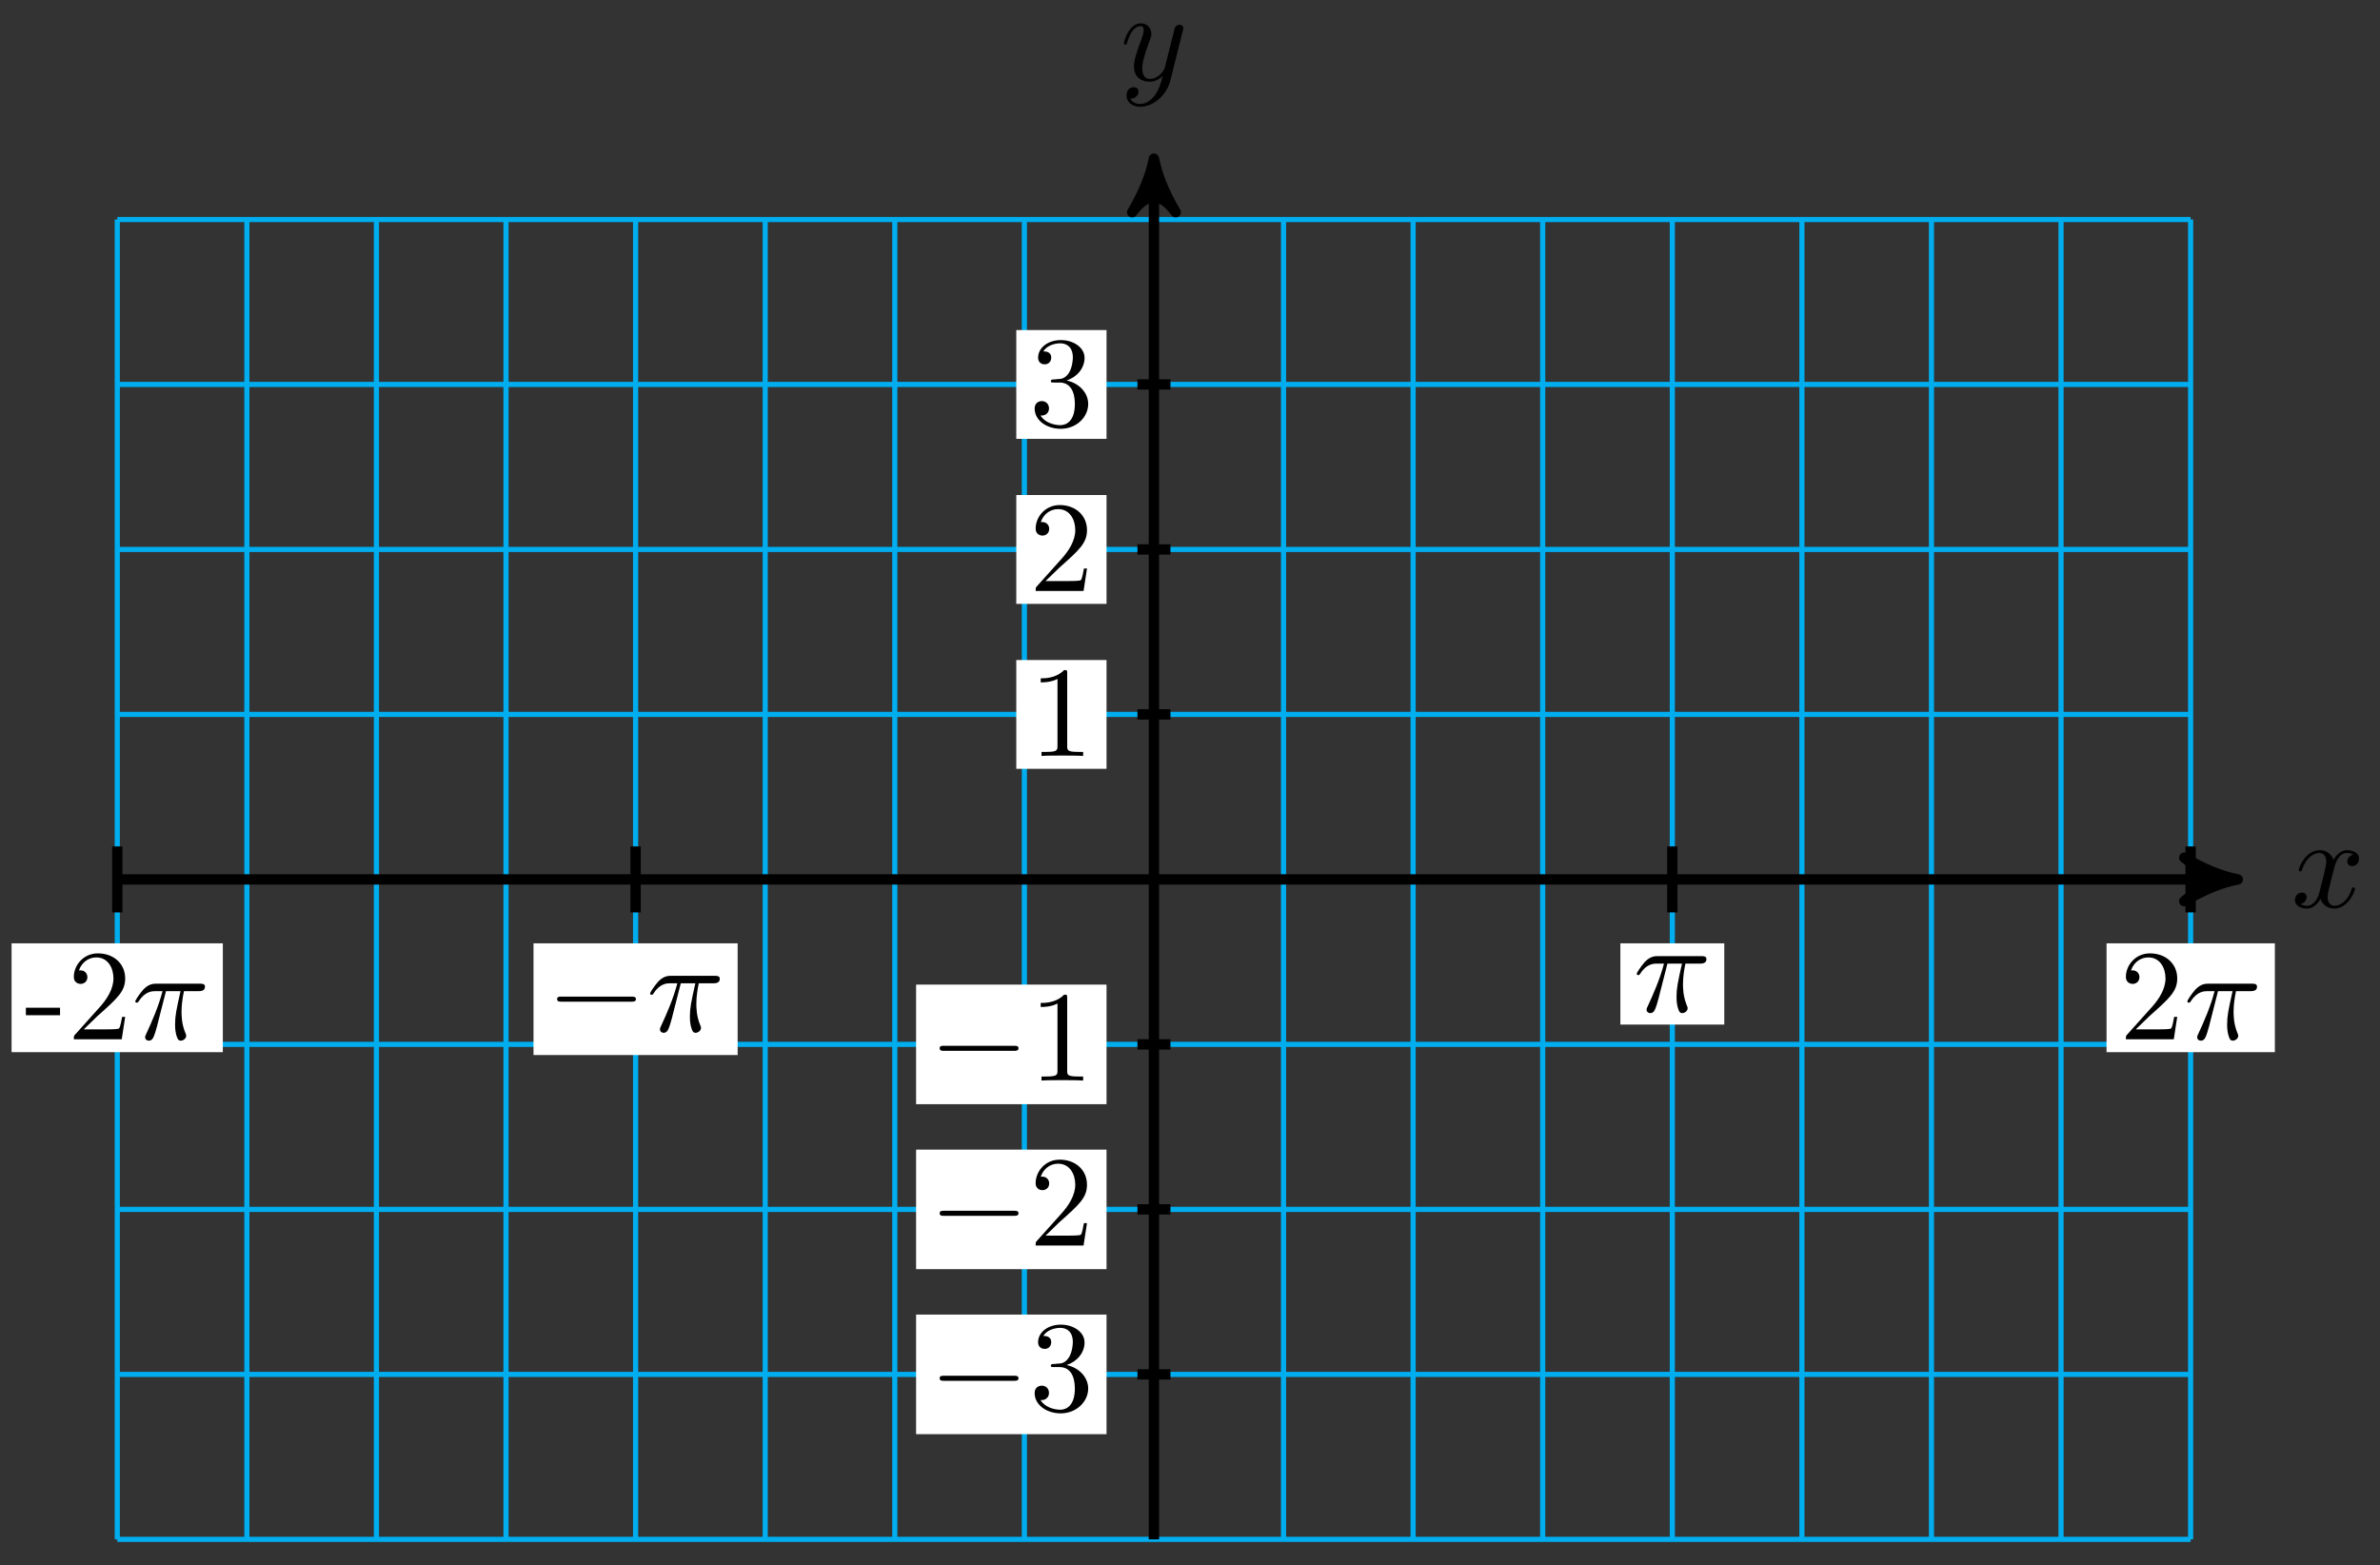 <?xml version="1.0" encoding="UTF-8"?>
<svg xmlns="http://www.w3.org/2000/svg" xmlns:xlink="http://www.w3.org/1999/xlink" width="184pt" height="121pt" viewBox="0 0 184 121" version="1.1">
<rect x="0" y="0" width="184" height="121" fill="#333333" stroke="none"/>
<defs>
<g>
<symbol overflow="visible" id="glyph0-0">
<path style="stroke:none;" d=""/>
</symbol>
<symbol overflow="visible" id="glyph0-1">
<path style="stroke:none;" d="M 3.328 -3.016 C 3.391 -3.266 3.625 -4.188 4.312 -4.188 C 4.359 -4.188 4.609 -4.188 4.812 -4.062 C 4.531 -4 4.344 -3.766 4.344 -3.516 C 4.344 -3.359 4.453 -3.172 4.719 -3.172 C 4.938 -3.172 5.25 -3.344 5.25 -3.75 C 5.25 -4.266 4.672 -4.406 4.328 -4.406 C 3.75 -4.406 3.406 -3.875 3.281 -3.656 C 3.031 -4.312 2.5 -4.406 2.203 -4.406 C 1.172 -4.406 0.594 -3.125 0.594 -2.875 C 0.594 -2.766 0.703 -2.766 0.719 -2.766 C 0.797 -2.766 0.828 -2.797 0.844 -2.875 C 1.188 -3.938 1.844 -4.188 2.188 -4.188 C 2.375 -4.188 2.719 -4.094 2.719 -3.516 C 2.719 -3.203 2.547 -2.547 2.188 -1.141 C 2.031 -0.531 1.672 -0.109 1.234 -0.109 C 1.172 -0.109 0.953 -0.109 0.734 -0.234 C 0.984 -0.297 1.203 -0.5 1.203 -0.781 C 1.203 -1.047 0.984 -1.125 0.844 -1.125 C 0.531 -1.125 0.297 -0.875 0.297 -0.547 C 0.297 -0.094 0.781 0.109 1.219 0.109 C 1.891 0.109 2.25 -0.594 2.266 -0.641 C 2.391 -0.281 2.75 0.109 3.344 0.109 C 4.375 0.109 4.938 -1.172 4.938 -1.422 C 4.938 -1.531 4.859 -1.531 4.828 -1.531 C 4.734 -1.531 4.719 -1.484 4.688 -1.422 C 4.359 -0.344 3.688 -0.109 3.375 -0.109 C 2.984 -0.109 2.828 -0.422 2.828 -0.766 C 2.828 -0.984 2.875 -1.203 2.984 -1.641 Z M 3.328 -3.016 "/>
</symbol>
<symbol overflow="visible" id="glyph0-2">
<path style="stroke:none;" d="M 4.844 -3.797 C 4.891 -3.938 4.891 -3.953 4.891 -4.031 C 4.891 -4.203 4.75 -4.297 4.594 -4.297 C 4.5 -4.297 4.344 -4.234 4.25 -4.094 C 4.234 -4.031 4.141 -3.734 4.109 -3.547 C 4.031 -3.297 3.969 -3.016 3.906 -2.75 L 3.453 -0.953 C 3.422 -0.812 2.984 -0.109 2.328 -0.109 C 1.828 -0.109 1.719 -0.547 1.719 -0.922 C 1.719 -1.375 1.891 -2 2.219 -2.875 C 2.375 -3.281 2.422 -3.391 2.422 -3.594 C 2.422 -4.031 2.109 -4.406 1.609 -4.406 C 0.656 -4.406 0.297 -2.953 0.297 -2.875 C 0.297 -2.766 0.391 -2.766 0.406 -2.766 C 0.516 -2.766 0.516 -2.797 0.562 -2.953 C 0.844 -3.891 1.234 -4.188 1.578 -4.188 C 1.656 -4.188 1.828 -4.188 1.828 -3.875 C 1.828 -3.625 1.719 -3.359 1.656 -3.172 C 1.25 -2.109 1.078 -1.547 1.078 -1.078 C 1.078 -0.188 1.703 0.109 2.297 0.109 C 2.688 0.109 3.016 -0.062 3.297 -0.344 C 3.172 0.172 3.047 0.672 2.656 1.203 C 2.391 1.531 2.016 1.828 1.562 1.828 C 1.422 1.828 0.969 1.797 0.797 1.406 C 0.953 1.406 1.094 1.406 1.219 1.281 C 1.328 1.203 1.422 1.062 1.422 0.875 C 1.422 0.562 1.156 0.531 1.062 0.531 C 0.828 0.531 0.5 0.688 0.5 1.172 C 0.5 1.672 0.938 2.047 1.562 2.047 C 2.578 2.047 3.609 1.141 3.891 0.016 Z M 4.844 -3.797 "/>
</symbol>
<symbol overflow="visible" id="glyph0-3">
<path style="stroke:none;" d="M 2.641 -3.719 L 3.766 -3.719 C 3.438 -2.25 3.344 -1.812 3.344 -1.141 C 3.344 -1 3.344 -0.734 3.422 -0.391 C 3.531 0.047 3.641 0.109 3.781 0.109 C 3.984 0.109 4.203 -0.062 4.203 -0.266 C 4.203 -0.328 4.203 -0.344 4.141 -0.484 C 3.844 -1.203 3.844 -1.859 3.844 -2.141 C 3.844 -2.656 3.922 -3.203 4.031 -3.719 L 5.156 -3.719 C 5.297 -3.719 5.656 -3.719 5.656 -4.062 C 5.656 -4.297 5.438 -4.297 5.25 -4.297 L 1.906 -4.297 C 1.688 -4.297 1.312 -4.297 0.875 -3.828 C 0.531 -3.438 0.266 -2.984 0.266 -2.938 C 0.266 -2.922 0.266 -2.828 0.391 -2.828 C 0.469 -2.828 0.484 -2.875 0.547 -2.953 C 1.031 -3.719 1.609 -3.719 1.812 -3.719 L 2.375 -3.719 C 2.062 -2.516 1.531 -1.312 1.109 -0.406 C 1.031 -0.25 1.031 -0.234 1.031 -0.156 C 1.031 0.031 1.188 0.109 1.312 0.109 C 1.609 0.109 1.688 -0.172 1.812 -0.531 C 1.953 -1 1.953 -1.016 2.078 -1.516 Z M 2.641 -3.719 "/>
</symbol>
<symbol overflow="visible" id="glyph1-0">
<path style="stroke:none;" d=""/>
</symbol>
<symbol overflow="visible" id="glyph1-1">
<path style="stroke:none;" d="M 6.562 -2.297 C 6.734 -2.297 6.922 -2.297 6.922 -2.5 C 6.922 -2.688 6.734 -2.688 6.562 -2.688 L 1.172 -2.688 C 1 -2.688 0.828 -2.688 0.828 -2.5 C 0.828 -2.297 1 -2.297 1.172 -2.297 Z M 6.562 -2.297 "/>
</symbol>
<symbol overflow="visible" id="glyph2-0">
<path style="stroke:none;" d=""/>
</symbol>
<symbol overflow="visible" id="glyph2-1">
<path style="stroke:none;" d="M 2.891 -3.516 C 3.703 -3.781 4.281 -4.469 4.281 -5.266 C 4.281 -6.078 3.406 -6.641 2.453 -6.641 C 1.453 -6.641 0.688 -6.047 0.688 -5.281 C 0.688 -4.953 0.906 -4.766 1.203 -4.766 C 1.5 -4.766 1.703 -4.984 1.703 -5.281 C 1.703 -5.766 1.234 -5.766 1.094 -5.766 C 1.391 -6.266 2.047 -6.391 2.406 -6.391 C 2.828 -6.391 3.375 -6.172 3.375 -5.281 C 3.375 -5.156 3.344 -4.578 3.094 -4.141 C 2.797 -3.656 2.453 -3.625 2.203 -3.625 C 2.125 -3.609 1.891 -3.594 1.812 -3.594 C 1.734 -3.578 1.672 -3.562 1.672 -3.469 C 1.672 -3.359 1.734 -3.359 1.906 -3.359 L 2.344 -3.359 C 3.156 -3.359 3.531 -2.688 3.531 -1.703 C 3.531 -0.344 2.844 -0.062 2.406 -0.062 C 1.969 -0.062 1.219 -0.234 0.875 -0.812 C 1.219 -0.766 1.531 -0.984 1.531 -1.359 C 1.531 -1.719 1.266 -1.922 0.984 -1.922 C 0.734 -1.922 0.422 -1.781 0.422 -1.344 C 0.422 -0.438 1.344 0.219 2.438 0.219 C 3.656 0.219 4.562 -0.688 4.562 -1.703 C 4.562 -2.516 3.922 -3.297 2.891 -3.516 Z M 2.891 -3.516 "/>
</symbol>
<symbol overflow="visible" id="glyph2-2">
<path style="stroke:none;" d="M 1.266 -0.766 L 2.328 -1.797 C 3.875 -3.172 4.469 -3.703 4.469 -4.703 C 4.469 -5.844 3.578 -6.641 2.359 -6.641 C 1.234 -6.641 0.5 -5.719 0.5 -4.828 C 0.5 -4.281 1 -4.281 1.031 -4.281 C 1.203 -4.281 1.547 -4.391 1.547 -4.812 C 1.547 -5.062 1.359 -5.328 1.016 -5.328 C 0.938 -5.328 0.922 -5.328 0.891 -5.312 C 1.109 -5.969 1.656 -6.328 2.234 -6.328 C 3.141 -6.328 3.562 -5.516 3.562 -4.703 C 3.562 -3.906 3.078 -3.125 2.516 -2.5 L 0.609 -0.375 C 0.5 -0.266 0.5 -0.234 0.5 0 L 4.203 0 L 4.469 -1.734 L 4.234 -1.734 C 4.172 -1.438 4.109 -1 4 -0.844 C 3.938 -0.766 3.281 -0.766 3.062 -0.766 Z M 1.266 -0.766 "/>
</symbol>
<symbol overflow="visible" id="glyph2-3">
<path style="stroke:none;" d="M 2.938 -6.375 C 2.938 -6.625 2.938 -6.641 2.703 -6.641 C 2.078 -6 1.203 -6 0.891 -6 L 0.891 -5.688 C 1.094 -5.688 1.672 -5.688 2.188 -5.953 L 2.188 -0.781 C 2.188 -0.422 2.156 -0.312 1.266 -0.312 L 0.953 -0.312 L 0.953 0 C 1.297 -0.031 2.156 -0.031 2.562 -0.031 C 2.953 -0.031 3.828 -0.031 4.172 0 L 4.172 -0.312 L 3.859 -0.312 C 2.953 -0.312 2.938 -0.422 2.938 -0.781 Z M 2.938 -6.375 "/>
</symbol>
<symbol overflow="visible" id="glyph3-0">
<path style="stroke:none;" d=""/>
</symbol>
<symbol overflow="visible" id="glyph3-1">
<path style="stroke:none;" d="M 2.75 -1.859 L 2.75 -2.438 L 0.109 -2.438 L 0.109 -1.859 Z M 2.75 -1.859 "/>
</symbol>
</g>
</defs>
<g id="surface1">
<path style="fill:none;stroke-width:0.399;stroke-linecap:butt;stroke-linejoin:miter;stroke:rgb(0%,67.839%,93.729%);stroke-opacity:1;stroke-miterlimit:10;" d="M -80.146 -51.024 L 80.147 -51.024 M -80.146 -38.27 L 80.147 -38.27 M -80.146 -25.512 L 80.147 -25.512 M -80.146 -12.754 L 80.147 -12.754 M -80.146 -0 L 80.147 -0 M -80.146 12.758 L 80.147 12.758 M -80.146 25.512 L 80.147 25.512 M -80.146 38.269 L 80.147 38.269 M -80.146 51.019 L 80.147 51.019 M -80.146 -51.024 L -80.146 51.023 M -70.127 -51.024 L -70.127 51.023 M -60.112 -51.024 L -60.112 51.023 M -50.093 -51.024 L -50.093 51.023 M -40.074 -51.024 L -40.074 51.023 M -30.055 -51.024 L -30.055 51.023 M -20.036 -51.024 L -20.036 51.023 M -10.017 -51.024 L -10.017 51.023 M -0.002 -51.024 L -0.002 51.023 M 10.017 -51.024 L 10.017 51.023 M 20.036 -51.024 L 20.036 51.023 M 30.055 -51.024 L 30.055 51.023 M 40.074 -51.024 L 40.074 51.023 M 50.094 -51.024 L 50.094 51.023 M 60.109 -51.024 L 60.109 51.023 M 70.128 -51.024 L 70.128 51.023 M 80.147 -51.024 L 80.147 51.023 " transform="matrix(1,0,0,-1,89.213,67.992)"/>
<path style="fill:none;stroke-width:0.797;stroke-linecap:butt;stroke-linejoin:miter;stroke:rgb(0%,0%,0%);stroke-opacity:1;stroke-miterlimit:10;" d="M -80.146 -0 L 82.756 -0 " transform="matrix(1,0,0,-1,89.213,67.992)"/>
<path style="fill-rule:nonzero;fill:rgb(0%,0%,0%);fill-opacity:1;stroke-width:0.797;stroke-linecap:butt;stroke-linejoin:round;stroke:rgb(0%,0%,0%);stroke-opacity:1;stroke-miterlimit:10;" d="M 1.036 -0 C -0.261 0.258 -1.554 0.777 -3.108 1.683 C -1.554 0.519 -1.554 -0.52 -3.108 -1.684 C -1.554 -0.778 -0.261 -0.258 1.036 -0 Z M 1.036 -0 " transform="matrix(1,0,0,-1,171.972,67.992)"/>
<g style="fill:rgb(0%,0%,0%);fill-opacity:1;">
  <use xlink:href="#glyph0-1" x="177.126" y="70.137"/>
</g>
<path style="fill:none;stroke-width:0.797;stroke-linecap:butt;stroke-linejoin:miter;stroke:rgb(0%,0%,0%);stroke-opacity:1;stroke-miterlimit:10;" d="M -0.002 -51.024 L -0.002 54.691 " transform="matrix(1,0,0,-1,89.213,67.992)"/>
<path style="fill-rule:nonzero;fill:rgb(0%,0%,0%);fill-opacity:1;stroke-width:0.797;stroke-linecap:butt;stroke-linejoin:round;stroke:rgb(0%,0%,0%);stroke-opacity:1;stroke-miterlimit:10;" d="M 1.035 0.002 C -0.258 0.259 -1.555 0.779 -3.11 1.685 C -1.555 0.517 -1.555 -0.518 -3.11 -1.682 C -1.555 -0.776 -0.258 -0.26 1.035 0.002 Z M 1.035 0.002 " transform="matrix(0,-1,-1,0,89.213,13.3)"/>
<g style="fill:rgb(0%,0%,0%);fill-opacity:1;">
  <use xlink:href="#glyph0-2" x="86.591" y="6.21"/>
</g>
<path style="fill:none;stroke-width:0.797;stroke-linecap:butt;stroke-linejoin:miter;stroke:rgb(0%,0%,0%);stroke-opacity:1;stroke-miterlimit:10;" d="M 1.276 -38.27 L -1.275 -38.27 " transform="matrix(1,0,0,-1,89.213,67.992)"/>
<path style=" stroke:none;fill-rule:nonzero;fill:rgb(100%,100%,100%);fill-opacity:1;" d="M 70.824 110.883 L 85.547 110.883 L 85.547 101.637 L 70.824 101.637 Z M 70.824 110.883 "/>
<g style="fill:rgb(0%,0%,0%);fill-opacity:1;">
  <use xlink:href="#glyph1-1" x="71.819" y="109.055"/>
</g>
<g style="fill:rgb(0%,0%,0%);fill-opacity:1;">
  <use xlink:href="#glyph2-1" x="79.567" y="109.055"/>
</g>
<path style="fill:none;stroke-width:0.797;stroke-linecap:butt;stroke-linejoin:miter;stroke:rgb(0%,0%,0%);stroke-opacity:1;stroke-miterlimit:10;" d="M 1.276 -25.512 L -1.275 -25.512 " transform="matrix(1,0,0,-1,89.213,67.992)"/>
<path style=" stroke:none;fill-rule:nonzero;fill:rgb(100%,100%,100%);fill-opacity:1;" d="M 70.824 98.125 L 85.547 98.125 L 85.547 88.883 L 70.824 88.883 Z M 70.824 98.125 "/>
<g style="fill:rgb(0%,0%,0%);fill-opacity:1;">
  <use xlink:href="#glyph1-1" x="71.819" y="96.299"/>
</g>
<g style="fill:rgb(0%,0%,0%);fill-opacity:1;">
  <use xlink:href="#glyph2-2" x="79.567" y="96.299"/>
</g>
<path style="fill:none;stroke-width:0.797;stroke-linecap:butt;stroke-linejoin:miter;stroke:rgb(0%,0%,0%);stroke-opacity:1;stroke-miterlimit:10;" d="M 1.276 -12.754 L -1.275 -12.754 " transform="matrix(1,0,0,-1,89.213,67.992)"/>
<path style=" stroke:none;fill-rule:nonzero;fill:rgb(100%,100%,100%);fill-opacity:1;" d="M 70.824 85.371 L 85.547 85.371 L 85.547 76.125 L 70.824 76.125 Z M 70.824 85.371 "/>
<g style="fill:rgb(0%,0%,0%);fill-opacity:1;">
  <use xlink:href="#glyph1-1" x="71.819" y="83.543"/>
</g>
<g style="fill:rgb(0%,0%,0%);fill-opacity:1;">
  <use xlink:href="#glyph2-3" x="79.567" y="83.543"/>
</g>
<path style="fill:none;stroke-width:0.797;stroke-linecap:butt;stroke-linejoin:miter;stroke:rgb(0%,0%,0%);stroke-opacity:1;stroke-miterlimit:10;" d="M 1.276 12.758 L -1.275 12.758 " transform="matrix(1,0,0,-1,89.213,67.992)"/>
<path style=" stroke:none;fill-rule:nonzero;fill:rgb(100%,100%,100%);fill-opacity:1;" d="M 78.57 59.441 L 85.547 59.441 L 85.547 51.031 L 78.57 51.031 Z M 78.57 59.441 "/>
<g style="fill:rgb(0%,0%,0%);fill-opacity:1;">
  <use xlink:href="#glyph2-3" x="79.568" y="58.446"/>
</g>
<path style="fill:none;stroke-width:0.797;stroke-linecap:butt;stroke-linejoin:miter;stroke:rgb(0%,0%,0%);stroke-opacity:1;stroke-miterlimit:10;" d="M 1.276 25.512 L -1.275 25.512 " transform="matrix(1,0,0,-1,89.213,67.992)"/>
<path style=" stroke:none;fill-rule:nonzero;fill:rgb(100%,100%,100%);fill-opacity:1;" d="M 78.57 46.688 L 85.547 46.688 L 85.547 38.273 L 78.57 38.273 Z M 78.57 46.688 "/>
<g style="fill:rgb(0%,0%,0%);fill-opacity:1;">
  <use xlink:href="#glyph2-2" x="79.568" y="45.69"/>
</g>
<path style="fill:none;stroke-width:0.797;stroke-linecap:butt;stroke-linejoin:miter;stroke:rgb(0%,0%,0%);stroke-opacity:1;stroke-miterlimit:10;" d="M 1.276 38.269 L -1.275 38.269 " transform="matrix(1,0,0,-1,89.213,67.992)"/>
<path style=" stroke:none;fill-rule:nonzero;fill:rgb(100%,100%,100%);fill-opacity:1;" d="M 78.57 33.93 L 85.547 33.93 L 85.547 25.52 L 78.57 25.52 Z M 78.57 33.93 "/>
<g style="fill:rgb(0%,0%,0%);fill-opacity:1;">
  <use xlink:href="#glyph2-1" x="79.568" y="32.934"/>
</g>
<path style="fill:none;stroke-width:0.797;stroke-linecap:butt;stroke-linejoin:miter;stroke:rgb(0%,0%,0%);stroke-opacity:1;stroke-miterlimit:10;" d="M -80.146 2.551 L -80.146 -2.551 " transform="matrix(1,0,0,-1,89.213,67.992)"/>
<path style=" stroke:none;fill-rule:nonzero;fill:rgb(100%,100%,100%);fill-opacity:1;" d="M 0.895 81.348 L 17.227 81.348 L 17.227 72.934 L 0.895 72.934 Z M 0.895 81.348 "/>
<g style="fill:rgb(0%,0%,0%);fill-opacity:1;">
  <use xlink:href="#glyph3-1" x="1.892" y="80.351"/>
</g>
<g style="fill:rgb(0%,0%,0%);fill-opacity:1;">
  <use xlink:href="#glyph2-2" x="5.209" y="80.351"/>
</g>
<g style="fill:rgb(0%,0%,0%);fill-opacity:1;">
  <use xlink:href="#glyph0-3" x="10.191" y="80.351"/>
</g>
<path style="fill:none;stroke-width:0.797;stroke-linecap:butt;stroke-linejoin:miter;stroke:rgb(0%,0%,0%);stroke-opacity:1;stroke-miterlimit:10;" d="M -40.074 2.551 L -40.074 -2.551 " transform="matrix(1,0,0,-1,89.213,67.992)"/>
<path style=" stroke:none;fill-rule:nonzero;fill:rgb(100%,100%,100%);fill-opacity:1;" d="M 41.246 81.57 L 57.027 81.57 L 57.027 72.934 L 41.246 72.934 Z M 41.246 81.57 "/>
<g style="fill:rgb(0%,0%,0%);fill-opacity:1;">
  <use xlink:href="#glyph1-1" x="42.243" y="79.742"/>
</g>
<g style="fill:rgb(0%,0%,0%);fill-opacity:1;">
  <use xlink:href="#glyph0-3" x="49.992" y="79.742"/>
</g>
<path style="fill:none;stroke-width:0.797;stroke-linecap:butt;stroke-linejoin:miter;stroke:rgb(0%,0%,0%);stroke-opacity:1;stroke-miterlimit:10;" d="M 40.074 2.551 L 40.074 -2.551 " transform="matrix(1,0,0,-1,89.213,67.992)"/>
<path style=" stroke:none;fill-rule:nonzero;fill:rgb(100%,100%,100%);fill-opacity:1;" d="M 125.273 79.215 L 133.305 79.215 L 133.305 72.934 L 125.273 72.934 Z M 125.273 79.215 "/>
<g style="fill:rgb(0%,0%,0%);fill-opacity:1;">
  <use xlink:href="#glyph0-3" x="126.27" y="78.22"/>
</g>
<path style="fill:none;stroke-width:0.797;stroke-linecap:butt;stroke-linejoin:miter;stroke:rgb(0%,0%,0%);stroke-opacity:1;stroke-miterlimit:10;" d="M 80.147 2.551 L 80.147 -2.551 " transform="matrix(1,0,0,-1,89.213,67.992)"/>
<path style=" stroke:none;fill-rule:nonzero;fill:rgb(100%,100%,100%);fill-opacity:1;" d="M 162.859 81.348 L 175.871 81.348 L 175.871 72.934 L 162.859 72.934 Z M 162.859 81.348 "/>
<g style="fill:rgb(0%,0%,0%);fill-opacity:1;">
  <use xlink:href="#glyph2-2" x="163.855" y="80.351"/>
</g>
<g style="fill:rgb(0%,0%,0%);fill-opacity:1;">
  <use xlink:href="#glyph0-3" x="168.837" y="80.351"/>
</g>
</g>
</svg>
